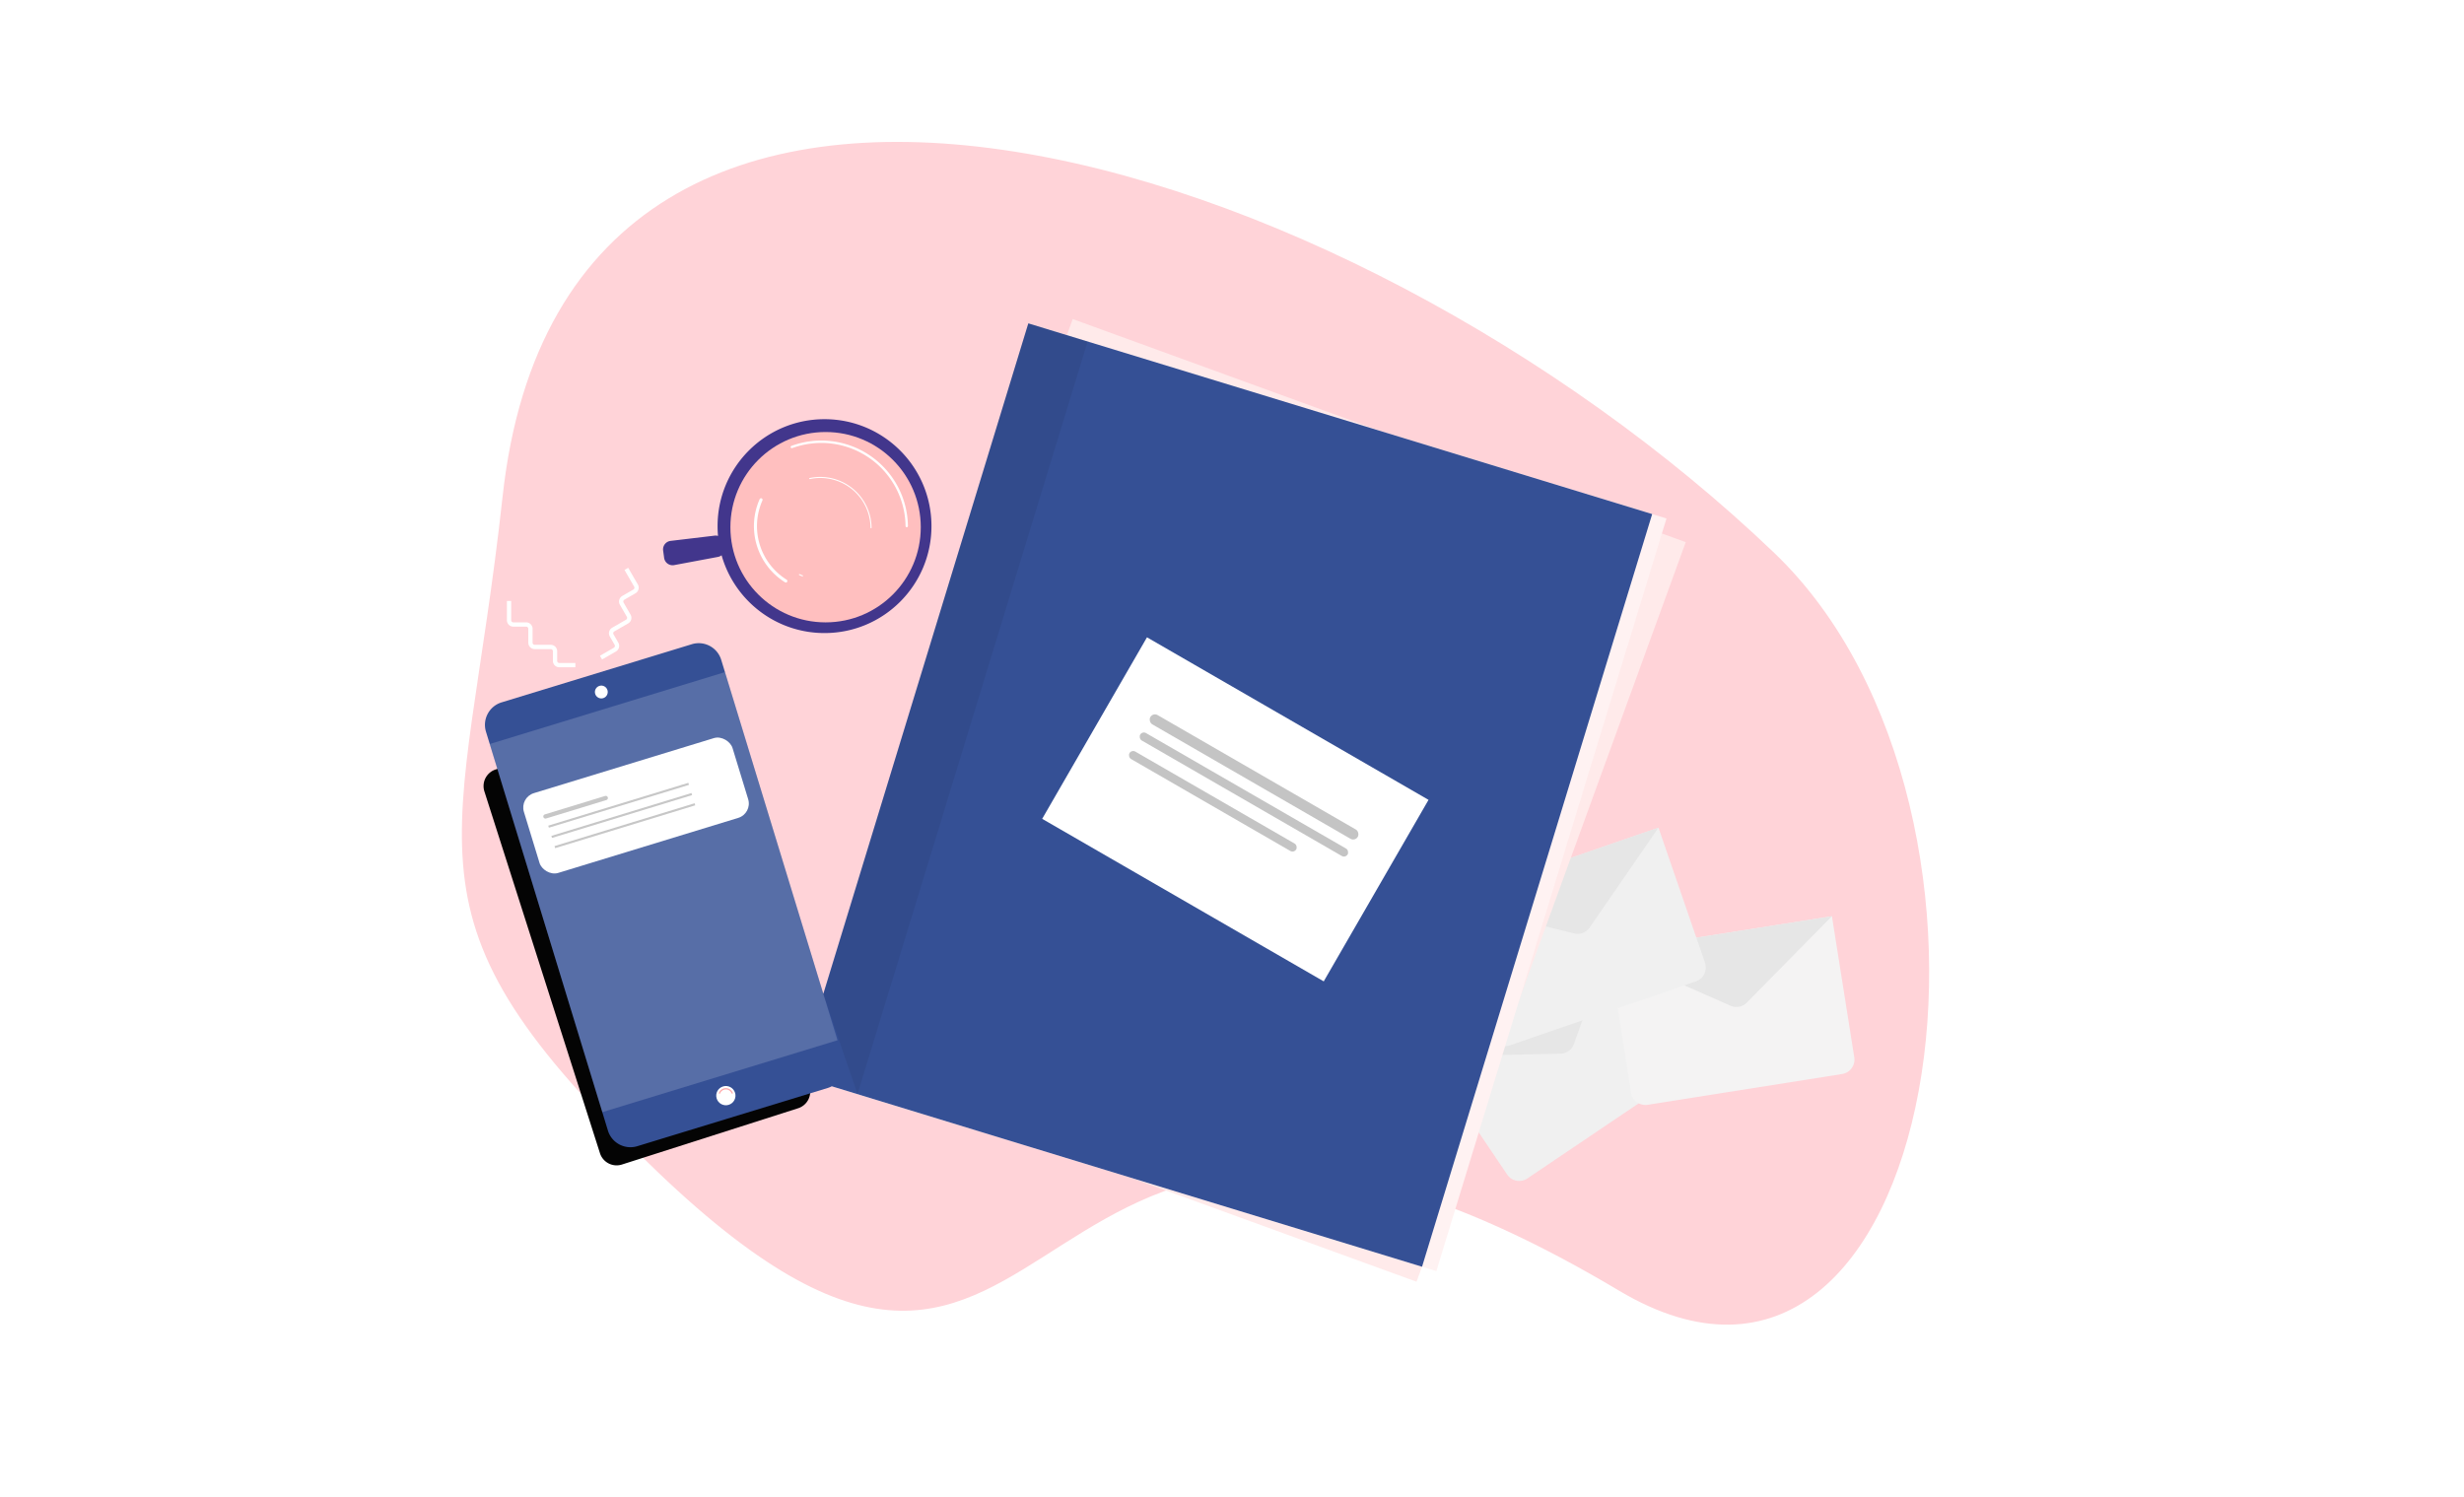 <svg xmlns="http://www.w3.org/2000/svg" width="1152" height="700" fill="none" viewBox="0 0 1152 700">
  <rect x="0" y="0" width="1152" height="700" fill="#808080" stroke="none"/>
  <g clip-path="url(#clip0)">
    <path fill="#fff" d="M0 0h1152v700H0z"/>
    <path fill="#FFD3D8" d="M235 232c30.084-275.635 394.158-165.185 594.5 26.5 126.48 121.014 77.872 434.61-72.5 345C462.5 427.999 507.842 739.684 307.5 548c-126.479-121.015-91-146.5-72.5-316z" class="Rectangle"/>
    <path fill="#040404" d="M312.012 333.528l-80.302 26.26a8.167 8.167 0 00-5.242 10.248l54.035 169.172a8.168 8.168 0 0010.266 5.295l82.364-26.311a8.167 8.167 0 005.267-10.351L322.303 338.72a8.167 8.167 0 00-10.291-5.192z" class="Vector"/>
    <g class="Group 8">
      <g class="Group 7">
        <path fill="#F0F0F0" d="M667.283 493.791l87.586-59.078 37.352 55.377a6.816 6.816 0 01-1.839 9.462l-76.285 51.455a6.816 6.816 0 01-9.462-1.839l-37.352-55.377z" class="Rectangle_2"/>
        <path fill="#E6E6E6" d="M729.589 492.676L667 493.982l87.869-59.269-19 53.432a6.817 6.817 0 01-6.28 4.531z" class="Vector_2"/>
      </g>
      <g class="Group 7.1">
        <path fill="#F4F3F3" d="M752.137 444.932l104.347-16.527 10.449 65.975a6.815 6.815 0 01-5.665 7.798l-90.884 14.395a6.816 6.816 0 01-7.798-5.666l-10.449-65.975z" class="Rectangle_3"/>
        <path fill="#E6E6E6" d="M809.077 470.254L751.8 444.986l104.684-16.58-39.801 40.396a6.816 6.816 0 01-7.606 1.452z" class="Vector_3"/>
      </g>
      <g class="Group 7.2">
        <path fill="#F0F0F0" d="M675.501 421.396L775.394 387l21.747 63.158a6.816 6.816 0 01-4.226 8.663l-87.003 29.958a6.817 6.817 0 01-8.664-4.226l-21.747-63.157z" class="Rectangle_4"/>
        <path fill="#E6E6E6" d="M735.973 436.445l-60.794-14.938L775.394 387l-32.182 46.694a6.817 6.817 0 01-7.239 2.751z" class="Vector_4"/>
      </g>
      <path fill="#FFEAEA" d="M501.529 149.178l286.606 104.316-125.863 345.807-286.606-104.316z" class="Rectangle_5"/>
      <path fill="#FFF2F2" d="M487.466 153.243l291.673 89.173-107.593 351.92-291.673-89.173z" class="Rectangle_6"/>
    </g>
    <path fill="#355095" fill-rule="evenodd" d="M772.445 240.371l-291.673-89.174-95.84 313.477-47.741-156.154c-1.776-5.81-7.926-9.08-13.735-7.304l-88.937 27.191c-5.809 1.776-9.079 7.926-7.303 13.735l57.012 186.48c1.777 5.809 7.926 9.079 13.736 7.303l88.936-27.19a11.101 11.101 0 001.975-.819l275.977 84.375 107.593-351.92z" class="Union" clip-rule="evenodd"/>
    <path fill="#000" fill-opacity=".06" d="M480.772 151.197l27.733 8.479-107.593 351.92L385 465l95.772-313.803z" class="Rectangle 2"/>
    <g class="Group 2">
      <path fill="#fff" d="M536.248 297.992l131.636 76-49 84.87-131.636-76z" class="Rectangle 3"/>
      <g class="Group">
        <rect width="112" height="5" x="539.068" y="333.107" fill="#C4C4C4" class="Rectangle 4" rx="2.5" transform="rotate(30 539.068 333.107)"/>
        <rect width="112" height="4" x="534.068" y="341.767" fill="#C4C4C4" class="Rectangle 4.1" rx="2" transform="rotate(30 534.068 341.767)"/>
        <rect width="90" height="4" x="529.068" y="350.427" fill="#C4C4C4" class="Rectangle 4.2" rx="2" transform="rotate(30 529.068 350.427)"/>
      </g>
    </g>
    <path fill="#fff" fill-opacity=".17" d="M228.97 347.88l109.975-33.623 52.627 172.135-109.975 33.623z" class="Rectangle 2.1"/>
    <circle cx="339.362" cy="512.288" r="4.5" fill="#fff" class="Ellipse" transform="rotate(-17 339.362 512.288)"/>
    <path fill="#FAA" d="M342.419 511.354a.284.284 0 00.189-.375 3.504 3.504 0 00-3.268-2.191 3.5 3.5 0 00-3.24 2.232.284.284 0 00.193.372.33.33 0 00.391-.201 2.894 2.894 0 015.342-.033.329.329 0 00.393.196z" class="Ellipse_2"/>
    <circle cx="281.141" cy="323.564" r="3" fill="#fff" class="Ellipse_3" transform="rotate(-17 281.141 323.564)"/>
    <g class="Group 5">
      <rect width="102" height="39" x="242.895" y="372.902" fill="#fff" class="Rectangle 3_2" rx="7" transform="rotate(-17 242.895 372.902)"/>
      <g class="Group 4">
        <path stroke="#000" stroke-linecap="round" stroke-opacity=".22" stroke-width="2" d="M255.01 381.747l28.211-8.625" class="Vector_5"/>
        <path stroke="#000" stroke-opacity=".22" d="M256.472 386.528l65.507-20.027" class="Vector_6"/>
        <path stroke="#000" stroke-opacity=".22" d="M257.934 391.31l65.506-20.028" class="Vector_7"/>
        <path stroke="#000" stroke-opacity=".22" d="M259.396 396.091l65.506-20.027" class="Vector_8"/>
      </g>
    </g>
    <g class="Group 10">
      <path fill="#42368C" fill-rule="evenodd" d="M385.489 296c27.614 0 50-22.386 50-50s-22.386-50-50-50-50 22.386-50 50c0 1.545.07 3.074.207 4.584a3.98 3.98 0 00-1.59-.131l-20.579 2.453a4 4 0 00-3.49 4.511l.464 3.416a4 4 0 004.7 3.393l20.447-3.829a4 4 0 001.72-.773c5.931 20.993 25.23 36.376 48.121 36.376z" class="Union_2" clip-rule="evenodd"/>
      <circle cx="385.989" cy="246.5" r="44.5" fill="#FFBFBF" class="Ellipse_4"/>
      <path fill="#fff" d="M423.935 246.5a.547.547 0 00.55-.554 40.496 40.496 0 00-35.724-39.664 40.49 40.49 0 00-18.752 2.208.548.548 0 00-.321.712c.11.286.43.428.718.323a39.386 39.386 0 0135.901 4.516 39.394 39.394 0 0117.07 31.905.56.56 0 00.558.554z" class="Ellipse_5"/>
      <path fill="#fff" d="M356.115 233.041a.702.702 0 00-.943.343 31.002 31.002 0 0011.872 38.894.701.701 0 00.974-.242.727.727 0 00-.245-.985 29.578 29.578 0 01-11.31-37.056.727.727 0 00-.348-.954z" class="Ellipse_6"/>
      <path fill="#fff" d="M407.244 247c.135 0 .245-.11.244-.245a24 24 0 00-28.959-23.237.244.244 0 00-.187.292c.029.132.16.215.293.187a23.504 23.504 0 0128.363 22.758.247.247 0 00.246.245z" class="Ellipse_7"/>
      <path fill="#fff" d="M373.557 268.579a.243.243 0 00.12.324c.464.207.934.4 1.41.578a.243.243 0 00.314-.146.247.247 0 00-.147-.315c-.463-.173-.92-.361-1.371-.563a.248.248 0 00-.326.122z" class="Ellipse_8"/>
    </g>
    <g class="Group 9">
      <path stroke="#fff" stroke-width="2" d="M238 281v9a2 2 0 002 2h6a2 2 0 012 2v6.5a2 2 0 002 2h7.5a2 2 0 012 2v4.5a2 2 0 002 2h7.5" class="Vector 2"/>
      <path stroke="#fff" stroke-width="2" d="M292.847 266l4.5 7.794a2 2 0 01-.732 2.732l-5.197 3a2.001 2.001 0 00-.732 2.732l3.25 5.629a2 2 0 01-.732 2.733l-6.495 3.75a2 2 0 00-.732 2.732l2.25 3.897a2 2 0 01-.732 2.732l-6.495 3.75" class="Vector 2.1"/>
    </g>
  </g>
  <defs>
    <clipPath id="clip0" class="clip0">
      <path fill="#fff" d="M0 0h1152v700H0z"/>
    </clipPath>
  </defs>
</svg>

